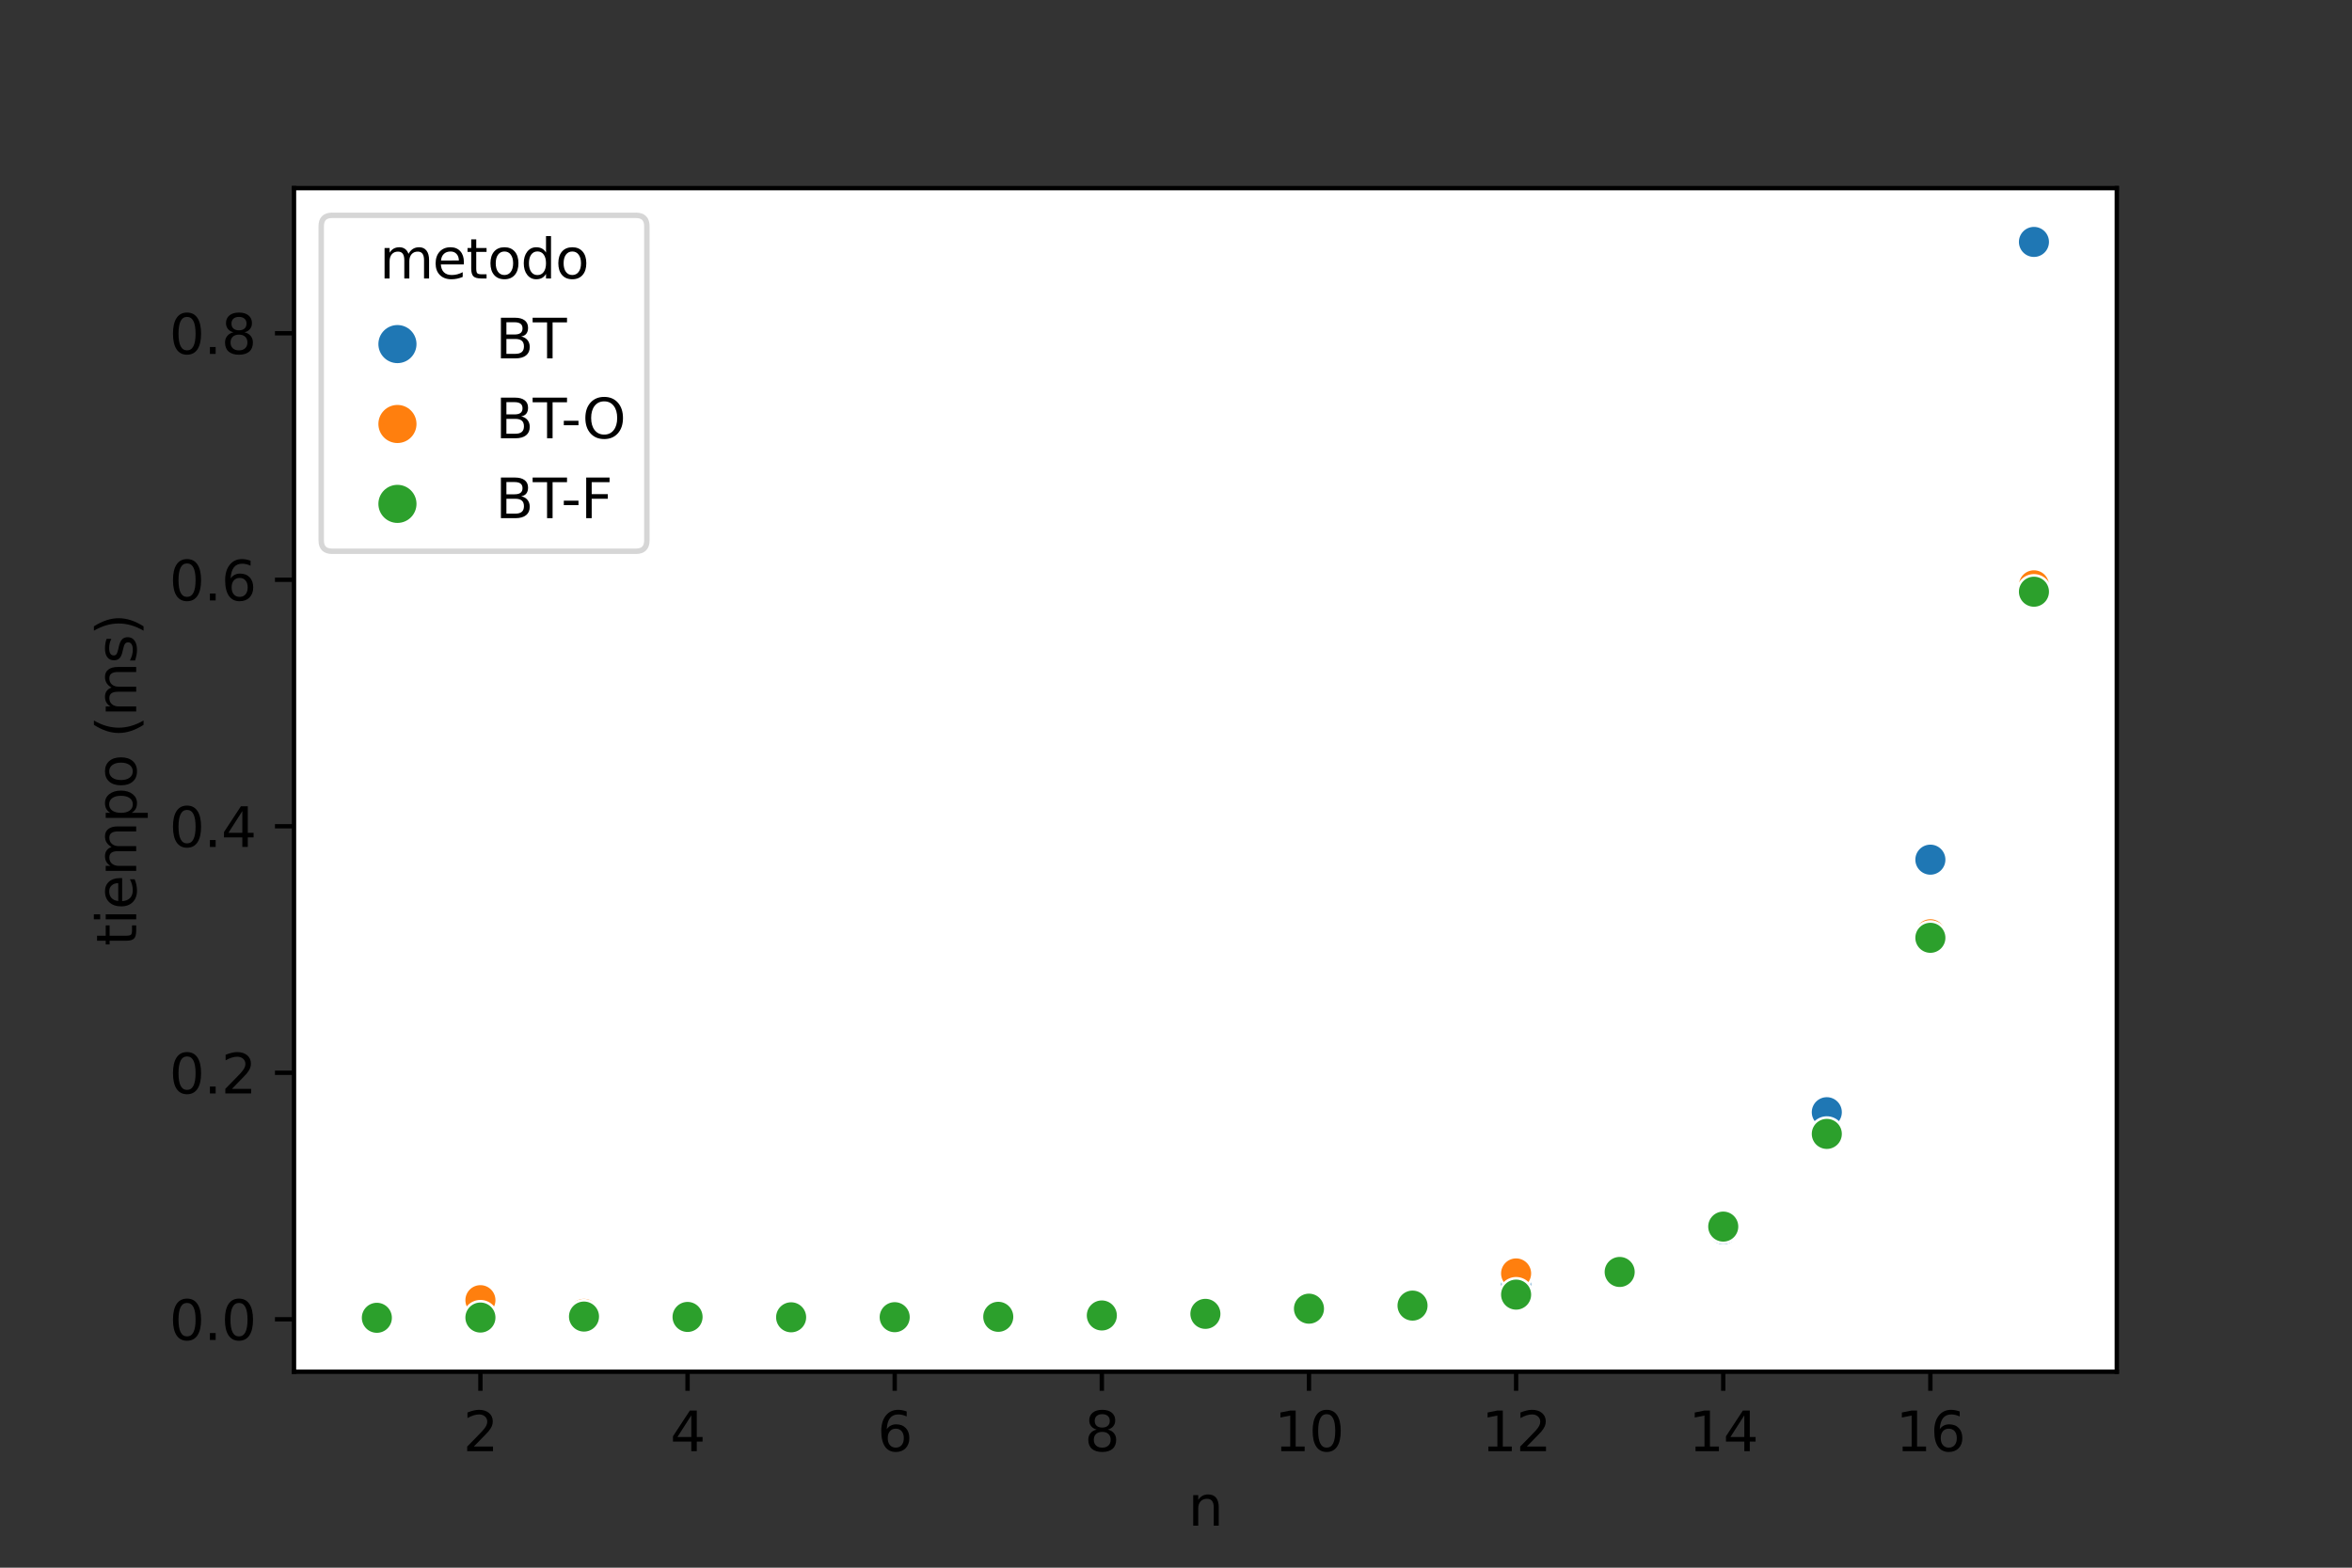 <?xml version="1.0" encoding="utf-8" standalone="no"?>
<!DOCTYPE svg PUBLIC "-//W3C//DTD SVG 1.1//EN"
  "http://www.w3.org/Graphics/SVG/1.1/DTD/svg11.dtd">
<svg height="288pt" version="1.1" viewBox="0 0 432 288" width="432pt" xmlns="http://www.w3.org/2000/svg" xmlns:xlink="http://www.w3.org/1999/xlink">
 <rect x="0" y="0" width="432" height="288" fill="#333333" stroke="none"/>
 <defs>
  <style type="text/css">*{stroke-linecap:butt;stroke-linejoin:round;}</style>
 </defs>
 <g id="figure_1">
  <g id="patch_1">
   <path d="M 0 288 
L 432 288 
L 432 0 
L 0 0 
z
" style="fill:none;"/>
  </g>
  <g id="axes_1">
   <g id="patch_2">
    <path d="M 54 252 
L 388.8 252 
L 388.8 34.56 
L 54 34.56 
z
" style="fill:#ffffff;"/>
   </g>
   <g id="PathCollection_1">
    <defs>
     <path d="M 0 3 
C 0.796 3 1.559 2.684 2.121 2.121 
C 2.684 1.559 3 0.796 3 -0 
C 3 -0.796 2.684 -1.559 2.121 -2.121 
C 1.559 -2.684 0.796 -3 0 -3 
C -0.796 -3 -1.559 -2.684 -2.121 -2.121 
C -2.684 -1.559 -3 -0.796 -3 0 
C -3 0.796 -2.684 1.559 -2.121 2.121 
C -1.559 2.684 -0.796 3 0 3 
z
" id="C0_0_d0296695c9"/>
    </defs>
    <g clip-path="url(#pf713362e71)">
     <use style="fill:#1f77b4;stroke:#ffffff;stroke-width:0.48;" x="69.218" xlink:href="#C0_0_d0296695c9" y="242.116"/>
    </g>
    <g clip-path="url(#pf713362e71)">
     <use style="fill:#1f77b4;stroke:#ffffff;stroke-width:0.48;" x="88.241" xlink:href="#C0_0_d0296695c9" y="242.116"/>
    </g>
    <g clip-path="url(#pf713362e71)">
     <use style="fill:#1f77b4;stroke:#ffffff;stroke-width:0.48;" x="107.264" xlink:href="#C0_0_d0296695c9" y="242.048"/>
    </g>
    <g clip-path="url(#pf713362e71)">
     <use style="fill:#1f77b4;stroke:#ffffff;stroke-width:0.48;" x="126.286" xlink:href="#C0_0_d0296695c9" y="242.003"/>
    </g>
    <g clip-path="url(#pf713362e71)">
     <use style="fill:#1f77b4;stroke:#ffffff;stroke-width:0.48;" x="145.309" xlink:href="#C0_0_d0296695c9" y="242.026"/>
    </g>
    <g clip-path="url(#pf713362e71)">
     <use style="fill:#1f77b4;stroke:#ffffff;stroke-width:0.48;" x="164.332" xlink:href="#C0_0_d0296695c9" y="241.822"/>
    </g>
    <g clip-path="url(#pf713362e71)">
     <use style="fill:#1f77b4;stroke:#ffffff;stroke-width:0.48;" x="183.355" xlink:href="#C0_0_d0296695c9" y="241.777"/>
    </g>
    <g clip-path="url(#pf713362e71)">
     <use style="fill:#1f77b4;stroke:#ffffff;stroke-width:0.48;" x="202.377" xlink:href="#C0_0_d0296695c9" y="241.709"/>
    </g>
    <g clip-path="url(#pf713362e71)">
     <use style="fill:#1f77b4;stroke:#ffffff;stroke-width:0.48;" x="221.4" xlink:href="#C0_0_d0296695c9" y="241.052"/>
    </g>
    <g clip-path="url(#pf713362e71)">
     <use style="fill:#1f77b4;stroke:#ffffff;stroke-width:0.48;" x="240.423" xlink:href="#C0_0_d0296695c9" y="240.962"/>
    </g>
    <g clip-path="url(#pf713362e71)">
     <use style="fill:#1f77b4;stroke:#ffffff;stroke-width:0.48;" x="259.445" xlink:href="#C0_0_d0296695c9" y="239.988"/>
    </g>
    <g clip-path="url(#pf713362e71)">
     <use style="fill:#1f77b4;stroke:#ffffff;stroke-width:0.48;" x="278.468" xlink:href="#C0_0_d0296695c9" y="236.093"/>
    </g>
    <g clip-path="url(#pf713362e71)">
     <use style="fill:#1f77b4;stroke:#ffffff;stroke-width:0.48;" x="297.491" xlink:href="#C0_0_d0296695c9" y="233.852"/>
    </g>
    <g clip-path="url(#pf713362e71)">
     <use style="fill:#1f77b4;stroke:#ffffff;stroke-width:0.48;" x="316.514" xlink:href="#C0_0_d0296695c9" y="225.836"/>
    </g>
    <g clip-path="url(#pf713362e71)">
     <use style="fill:#1f77b4;stroke:#ffffff;stroke-width:0.48;" x="335.536" xlink:href="#C0_0_d0296695c9" y="204.325"/>
    </g>
    <g clip-path="url(#pf713362e71)">
     <use style="fill:#1f77b4;stroke:#ffffff;stroke-width:0.48;" x="354.559" xlink:href="#C0_0_d0296695c9" y="157.93"/>
    </g>
    <g clip-path="url(#pf713362e71)">
     <use style="fill:#1f77b4;stroke:#ffffff;stroke-width:0.48;" x="373.582" xlink:href="#C0_0_d0296695c9" y="44.444"/>
    </g>
    <g clip-path="url(#pf713362e71)">
     <use style="fill:#ff7f0e;stroke:#ffffff;stroke-width:0.48;" x="69.218" xlink:href="#C0_0_d0296695c9" y="242.071"/>
    </g>
    <g clip-path="url(#pf713362e71)">
     <use style="fill:#ff7f0e;stroke:#ffffff;stroke-width:0.48;" x="88.241" xlink:href="#C0_0_d0296695c9" y="238.856"/>
    </g>
    <g clip-path="url(#pf713362e71)">
     <use style="fill:#ff7f0e;stroke:#ffffff;stroke-width:0.48;" x="107.264" xlink:href="#C0_0_d0296695c9" y="241.369"/>
    </g>
    <g clip-path="url(#pf713362e71)">
     <use style="fill:#ff7f0e;stroke:#ffffff;stroke-width:0.48;" x="126.286" xlink:href="#C0_0_d0296695c9" y="242.026"/>
    </g>
    <g clip-path="url(#pf713362e71)">
     <use style="fill:#ff7f0e;stroke:#ffffff;stroke-width:0.48;" x="145.309" xlink:href="#C0_0_d0296695c9" y="241.822"/>
    </g>
    <g clip-path="url(#pf713362e71)">
     <use style="fill:#ff7f0e;stroke:#ffffff;stroke-width:0.48;" x="164.332" xlink:href="#C0_0_d0296695c9" y="241.709"/>
    </g>
    <g clip-path="url(#pf713362e71)">
     <use style="fill:#ff7f0e;stroke:#ffffff;stroke-width:0.48;" x="183.355" xlink:href="#C0_0_d0296695c9" y="241.664"/>
    </g>
    <g clip-path="url(#pf713362e71)">
     <use style="fill:#ff7f0e;stroke:#ffffff;stroke-width:0.48;" x="202.377" xlink:href="#C0_0_d0296695c9" y="241.641"/>
    </g>
    <g clip-path="url(#pf713362e71)">
     <use style="fill:#ff7f0e;stroke:#ffffff;stroke-width:0.48;" x="221.4" xlink:href="#C0_0_d0296695c9" y="241.46"/>
    </g>
    <g clip-path="url(#pf713362e71)">
     <use style="fill:#ff7f0e;stroke:#ffffff;stroke-width:0.48;" x="240.423" xlink:href="#C0_0_d0296695c9" y="240.599"/>
    </g>
    <g clip-path="url(#pf713362e71)">
     <use style="fill:#ff7f0e;stroke:#ffffff;stroke-width:0.48;" x="259.445" xlink:href="#C0_0_d0296695c9" y="239.943"/>
    </g>
    <g clip-path="url(#pf713362e71)">
     <use style="fill:#ff7f0e;stroke:#ffffff;stroke-width:0.48;" x="278.468" xlink:href="#C0_0_d0296695c9" y="233.942"/>
    </g>
    <g clip-path="url(#pf713362e71)">
     <use style="fill:#ff7f0e;stroke:#ffffff;stroke-width:0.48;" x="297.491" xlink:href="#C0_0_d0296695c9" y="233.693"/>
    </g>
    <g clip-path="url(#pf713362e71)">
     <use style="fill:#ff7f0e;stroke:#ffffff;stroke-width:0.48;" x="316.514" xlink:href="#C0_0_d0296695c9" y="225.27"/>
    </g>
    <g clip-path="url(#pf713362e71)">
     <use style="fill:#ff7f0e;stroke:#ffffff;stroke-width:0.48;" x="335.536" xlink:href="#C0_0_d0296695c9" y="208.605"/>
    </g>
    <g clip-path="url(#pf713362e71)">
     <use style="fill:#ff7f0e;stroke:#ffffff;stroke-width:0.48;" x="354.559" xlink:href="#C0_0_d0296695c9" y="171.629"/>
    </g>
    <g clip-path="url(#pf713362e71)">
     <use style="fill:#ff7f0e;stroke:#ffffff;stroke-width:0.48;" x="373.582" xlink:href="#C0_0_d0296695c9" y="107.527"/>
    </g>
    <g clip-path="url(#pf713362e71)">
     <use style="fill:#2ca02c;stroke:#ffffff;stroke-width:0.48;" x="69.218" xlink:href="#C0_0_d0296695c9" y="242.094"/>
    </g>
    <g clip-path="url(#pf713362e71)">
     <use style="fill:#2ca02c;stroke:#ffffff;stroke-width:0.48;" x="88.241" xlink:href="#C0_0_d0296695c9" y="242.048"/>
    </g>
    <g clip-path="url(#pf713362e71)">
     <use style="fill:#2ca02c;stroke:#ffffff;stroke-width:0.48;" x="107.264" xlink:href="#C0_0_d0296695c9" y="241.867"/>
    </g>
    <g clip-path="url(#pf713362e71)">
     <use style="fill:#2ca02c;stroke:#ffffff;stroke-width:0.48;" x="126.286" xlink:href="#C0_0_d0296695c9" y="241.935"/>
    </g>
    <g clip-path="url(#pf713362e71)">
     <use style="fill:#2ca02c;stroke:#ffffff;stroke-width:0.48;" x="145.309" xlink:href="#C0_0_d0296695c9" y="242.003"/>
    </g>
    <g clip-path="url(#pf713362e71)">
     <use style="fill:#2ca02c;stroke:#ffffff;stroke-width:0.48;" x="164.332" xlink:href="#C0_0_d0296695c9" y="241.981"/>
    </g>
    <g clip-path="url(#pf713362e71)">
     <use style="fill:#2ca02c;stroke:#ffffff;stroke-width:0.48;" x="183.355" xlink:href="#C0_0_d0296695c9" y="241.913"/>
    </g>
    <g clip-path="url(#pf713362e71)">
     <use style="fill:#2ca02c;stroke:#ffffff;stroke-width:0.48;" x="202.377" xlink:href="#C0_0_d0296695c9" y="241.664"/>
    </g>
    <g clip-path="url(#pf713362e71)">
     <use style="fill:#2ca02c;stroke:#ffffff;stroke-width:0.48;" x="221.4" xlink:href="#C0_0_d0296695c9" y="241.369"/>
    </g>
    <g clip-path="url(#pf713362e71)">
     <use style="fill:#2ca02c;stroke:#ffffff;stroke-width:0.48;" x="240.423" xlink:href="#C0_0_d0296695c9" y="240.418"/>
    </g>
    <g clip-path="url(#pf713362e71)">
     <use style="fill:#2ca02c;stroke:#ffffff;stroke-width:0.48;" x="259.445" xlink:href="#C0_0_d0296695c9" y="239.852"/>
    </g>
    <g clip-path="url(#pf713362e71)">
     <use style="fill:#2ca02c;stroke:#ffffff;stroke-width:0.48;" x="278.468" xlink:href="#C0_0_d0296695c9" y="237.837"/>
    </g>
    <g clip-path="url(#pf713362e71)">
     <use style="fill:#2ca02c;stroke:#ffffff;stroke-width:0.48;" x="297.491" xlink:href="#C0_0_d0296695c9" y="233.671"/>
    </g>
    <g clip-path="url(#pf713362e71)">
     <use style="fill:#2ca02c;stroke:#ffffff;stroke-width:0.48;" x="316.514" xlink:href="#C0_0_d0296695c9" y="225.338"/>
    </g>
    <g clip-path="url(#pf713362e71)">
     <use style="fill:#2ca02c;stroke:#ffffff;stroke-width:0.48;" x="335.536" xlink:href="#C0_0_d0296695c9" y="208.31"/>
    </g>
    <g clip-path="url(#pf713362e71)">
     <use style="fill:#2ca02c;stroke:#ffffff;stroke-width:0.48;" x="354.559" xlink:href="#C0_0_d0296695c9" y="172.286"/>
    </g>
    <g clip-path="url(#pf713362e71)">
     <use style="fill:#2ca02c;stroke:#ffffff;stroke-width:0.48;" x="373.582" xlink:href="#C0_0_d0296695c9" y="108.704"/>
    </g>
   </g>
   <g id="PathCollection_2"/>
   <g id="PathCollection_3"/>
   <g id="PathCollection_4"/>
   <g id="matplotlib.axis_1">
    <g id="xtick_1">
     <g id="line2d_1">
      <defs>
       <path d="M 0 0 
L 0 3.5 
" id="m11e5b80ae4" style="stroke:#000000;stroke-width:0.8;"/>
      </defs>
      <g>
       <use style="stroke:#000000;stroke-width:0.8;" x="88.241" xlink:href="#m11e5b80ae4" y="252"/>
      </g>
     </g>
     <g id="text_1">
      <!-- 2 -->
      <g transform="translate(85.06 266.598)scale(0.1 -0.1)">
       <defs>
        <path d="M 1228 531 
L 3431 531 
L 3431 0 
L 469 0 
L 469 531 
Q 828 903 1448 1529 
Q 2069 2156 2228 2338 
Q 2531 2678 2651 2914 
Q 2772 3150 2772 3378 
Q 2772 3750 2511 3984 
Q 2250 4219 1831 4219 
Q 1534 4219 1204 4116 
Q 875 4013 500 3803 
L 500 4441 
Q 881 4594 1212 4672 
Q 1544 4750 1819 4750 
Q 2544 4750 2975 4387 
Q 3406 4025 3406 3419 
Q 3406 3131 3298 2873 
Q 3191 2616 2906 2266 
Q 2828 2175 2409 1742 
Q 1991 1309 1228 531 
z
" id="DejaVuSans-32" transform="scale(0.016)"/>
       </defs>
       <use xlink:href="#DejaVuSans-32"/>
      </g>
     </g>
    </g>
    <g id="xtick_2">
     <g id="line2d_2">
      <g>
       <use style="stroke:#000000;stroke-width:0.8;" x="126.286" xlink:href="#m11e5b80ae4" y="252"/>
      </g>
     </g>
     <g id="text_2">
      <!-- 4 -->
      <g transform="translate(123.105 266.598)scale(0.1 -0.1)">
       <defs>
        <path d="M 2419 4116 
L 825 1625 
L 2419 1625 
L 2419 4116 
z
M 2253 4666 
L 3047 4666 
L 3047 1625 
L 3713 1625 
L 3713 1100 
L 3047 1100 
L 3047 0 
L 2419 0 
L 2419 1100 
L 313 1100 
L 313 1709 
L 2253 4666 
z
" id="DejaVuSans-34" transform="scale(0.016)"/>
       </defs>
       <use xlink:href="#DejaVuSans-34"/>
      </g>
     </g>
    </g>
    <g id="xtick_3">
     <g id="line2d_3">
      <g>
       <use style="stroke:#000000;stroke-width:0.8;" x="164.332" xlink:href="#m11e5b80ae4" y="252"/>
      </g>
     </g>
     <g id="text_3">
      <!-- 6 -->
      <g transform="translate(161.151 266.598)scale(0.1 -0.1)">
       <defs>
        <path d="M 2113 2584 
Q 1688 2584 1439 2293 
Q 1191 2003 1191 1497 
Q 1191 994 1439 701 
Q 1688 409 2113 409 
Q 2538 409 2786 701 
Q 3034 994 3034 1497 
Q 3034 2003 2786 2293 
Q 2538 2584 2113 2584 
z
M 3366 4563 
L 3366 3988 
Q 3128 4100 2886 4159 
Q 2644 4219 2406 4219 
Q 1781 4219 1451 3797 
Q 1122 3375 1075 2522 
Q 1259 2794 1537 2939 
Q 1816 3084 2150 3084 
Q 2853 3084 3261 2657 
Q 3669 2231 3669 1497 
Q 3669 778 3244 343 
Q 2819 -91 2113 -91 
Q 1303 -91 875 529 
Q 447 1150 447 2328 
Q 447 3434 972 4092 
Q 1497 4750 2381 4750 
Q 2619 4750 2861 4703 
Q 3103 4656 3366 4563 
z
" id="DejaVuSans-36" transform="scale(0.016)"/>
       </defs>
       <use xlink:href="#DejaVuSans-36"/>
      </g>
     </g>
    </g>
    <g id="xtick_4">
     <g id="line2d_4">
      <g>
       <use style="stroke:#000000;stroke-width:0.8;" x="202.377" xlink:href="#m11e5b80ae4" y="252"/>
      </g>
     </g>
     <g id="text_4">
      <!-- 8 -->
      <g transform="translate(199.196 266.598)scale(0.1 -0.1)">
       <defs>
        <path d="M 2034 2216 
Q 1584 2216 1326 1975 
Q 1069 1734 1069 1313 
Q 1069 891 1326 650 
Q 1584 409 2034 409 
Q 2484 409 2743 651 
Q 3003 894 3003 1313 
Q 3003 1734 2745 1975 
Q 2488 2216 2034 2216 
z
M 1403 2484 
Q 997 2584 770 2862 
Q 544 3141 544 3541 
Q 544 4100 942 4425 
Q 1341 4750 2034 4750 
Q 2731 4750 3128 4425 
Q 3525 4100 3525 3541 
Q 3525 3141 3298 2862 
Q 3072 2584 2669 2484 
Q 3125 2378 3379 2068 
Q 3634 1759 3634 1313 
Q 3634 634 3220 271 
Q 2806 -91 2034 -91 
Q 1263 -91 848 271 
Q 434 634 434 1313 
Q 434 1759 690 2068 
Q 947 2378 1403 2484 
z
M 1172 3481 
Q 1172 3119 1398 2916 
Q 1625 2713 2034 2713 
Q 2441 2713 2670 2916 
Q 2900 3119 2900 3481 
Q 2900 3844 2670 4047 
Q 2441 4250 2034 4250 
Q 1625 4250 1398 4047 
Q 1172 3844 1172 3481 
z
" id="DejaVuSans-38" transform="scale(0.016)"/>
       </defs>
       <use xlink:href="#DejaVuSans-38"/>
      </g>
     </g>
    </g>
    <g id="xtick_5">
     <g id="line2d_5">
      <g>
       <use style="stroke:#000000;stroke-width:0.8;" x="240.423" xlink:href="#m11e5b80ae4" y="252"/>
      </g>
     </g>
     <g id="text_5">
      <!-- 10 -->
      <g transform="translate(234.06 266.598)scale(0.1 -0.1)">
       <defs>
        <path d="M 794 531 
L 1825 531 
L 1825 4091 
L 703 3866 
L 703 4441 
L 1819 4666 
L 2450 4666 
L 2450 531 
L 3481 531 
L 3481 0 
L 794 0 
L 794 531 
z
" id="DejaVuSans-31" transform="scale(0.016)"/>
        <path d="M 2034 4250 
Q 1547 4250 1301 3770 
Q 1056 3291 1056 2328 
Q 1056 1369 1301 889 
Q 1547 409 2034 409 
Q 2525 409 2770 889 
Q 3016 1369 3016 2328 
Q 3016 3291 2770 3770 
Q 2525 4250 2034 4250 
z
M 2034 4750 
Q 2819 4750 3233 4129 
Q 3647 3509 3647 2328 
Q 3647 1150 3233 529 
Q 2819 -91 2034 -91 
Q 1250 -91 836 529 
Q 422 1150 422 2328 
Q 422 3509 836 4129 
Q 1250 4750 2034 4750 
z
" id="DejaVuSans-30" transform="scale(0.016)"/>
       </defs>
       <use xlink:href="#DejaVuSans-31"/>
       <use x="63.623" xlink:href="#DejaVuSans-30"/>
      </g>
     </g>
    </g>
    <g id="xtick_6">
     <g id="line2d_6">
      <g>
       <use style="stroke:#000000;stroke-width:0.8;" x="278.468" xlink:href="#m11e5b80ae4" y="252"/>
      </g>
     </g>
     <g id="text_6">
      <!-- 12 -->
      <g transform="translate(272.106 266.598)scale(0.1 -0.1)">
       <use xlink:href="#DejaVuSans-31"/>
       <use x="63.623" xlink:href="#DejaVuSans-32"/>
      </g>
     </g>
    </g>
    <g id="xtick_7">
     <g id="line2d_7">
      <g>
       <use style="stroke:#000000;stroke-width:0.8;" x="316.514" xlink:href="#m11e5b80ae4" y="252"/>
      </g>
     </g>
     <g id="text_7">
      <!-- 14 -->
      <g transform="translate(310.151 266.598)scale(0.1 -0.1)">
       <use xlink:href="#DejaVuSans-31"/>
       <use x="63.623" xlink:href="#DejaVuSans-34"/>
      </g>
     </g>
    </g>
    <g id="xtick_8">
     <g id="line2d_8">
      <g>
       <use style="stroke:#000000;stroke-width:0.8;" x="354.559" xlink:href="#m11e5b80ae4" y="252"/>
      </g>
     </g>
     <g id="text_8">
      <!-- 16 -->
      <g transform="translate(348.197 266.598)scale(0.1 -0.1)">
       <use xlink:href="#DejaVuSans-31"/>
       <use x="63.623" xlink:href="#DejaVuSans-36"/>
      </g>
     </g>
    </g>
    <g id="text_9">
     <!-- n -->
     <g transform="translate(218.231 280.277)scale(0.1 -0.1)">
      <defs>
       <path d="M 3513 2113 
L 3513 0 
L 2938 0 
L 2938 2094 
Q 2938 2591 2744 2837 
Q 2550 3084 2163 3084 
Q 1697 3084 1428 2787 
Q 1159 2491 1159 1978 
L 1159 0 
L 581 0 
L 581 3500 
L 1159 3500 
L 1159 2956 
Q 1366 3272 1645 3428 
Q 1925 3584 2291 3584 
Q 2894 3584 3203 3211 
Q 3513 2838 3513 2113 
z
" id="DejaVuSans-6e" transform="scale(0.016)"/>
      </defs>
      <use xlink:href="#DejaVuSans-6e"/>
     </g>
    </g>
   </g>
   <g id="matplotlib.axis_2">
    <g id="ytick_1">
     <g id="line2d_9">
      <defs>
       <path d="M 0 0 
L -3.5 0 
" id="md51f991a36" style="stroke:#000000;stroke-width:0.8;"/>
      </defs>
      <g>
       <use style="stroke:#000000;stroke-width:0.8;" x="54" xlink:href="#md51f991a36" y="242.365"/>
      </g>
     </g>
     <g id="text_10">
      <!-- 0.0 -->
      <g transform="translate(31.097 246.165)scale(0.1 -0.1)">
       <defs>
        <path d="M 684 794 
L 1344 794 
L 1344 0 
L 684 0 
L 684 794 
z
" id="DejaVuSans-2e" transform="scale(0.016)"/>
       </defs>
       <use xlink:href="#DejaVuSans-30"/>
       <use x="63.623" xlink:href="#DejaVuSans-2e"/>
       <use x="95.41" xlink:href="#DejaVuSans-30"/>
      </g>
     </g>
    </g>
    <g id="ytick_2">
     <g id="line2d_10">
      <g>
       <use style="stroke:#000000;stroke-width:0.8;" x="54" xlink:href="#md51f991a36" y="197.08"/>
      </g>
     </g>
     <g id="text_11">
      <!-- 0.2 -->
      <g transform="translate(31.097 200.879)scale(0.1 -0.1)">
       <use xlink:href="#DejaVuSans-30"/>
       <use x="63.623" xlink:href="#DejaVuSans-2e"/>
       <use x="95.41" xlink:href="#DejaVuSans-32"/>
      </g>
     </g>
    </g>
    <g id="ytick_3">
     <g id="line2d_11">
      <g>
       <use style="stroke:#000000;stroke-width:0.8;" x="54" xlink:href="#md51f991a36" y="151.794"/>
      </g>
     </g>
     <g id="text_12">
      <!-- 0.4 -->
      <g transform="translate(31.097 155.593)scale(0.1 -0.1)">
       <use xlink:href="#DejaVuSans-30"/>
       <use x="63.623" xlink:href="#DejaVuSans-2e"/>
       <use x="95.41" xlink:href="#DejaVuSans-34"/>
      </g>
     </g>
    </g>
    <g id="ytick_4">
     <g id="line2d_12">
      <g>
       <use style="stroke:#000000;stroke-width:0.8;" x="54" xlink:href="#md51f991a36" y="106.508"/>
      </g>
     </g>
     <g id="text_13">
      <!-- 0.6 -->
      <g transform="translate(31.097 110.307)scale(0.1 -0.1)">
       <use xlink:href="#DejaVuSans-30"/>
       <use x="63.623" xlink:href="#DejaVuSans-2e"/>
       <use x="95.41" xlink:href="#DejaVuSans-36"/>
      </g>
     </g>
    </g>
    <g id="ytick_5">
     <g id="line2d_13">
      <g>
       <use style="stroke:#000000;stroke-width:0.8;" x="54" xlink:href="#md51f991a36" y="61.222"/>
      </g>
     </g>
     <g id="text_14">
      <!-- 0.8 -->
      <g transform="translate(31.097 65.021)scale(0.1 -0.1)">
       <use xlink:href="#DejaVuSans-30"/>
       <use x="63.623" xlink:href="#DejaVuSans-2e"/>
       <use x="95.41" xlink:href="#DejaVuSans-38"/>
      </g>
     </g>
    </g>
    <g id="text_15">
     <!-- tiempo (ms) -->
     <g transform="translate(25.017 173.775)rotate(-90)scale(0.1 -0.1)">
      <defs>
       <path d="M 1172 4494 
L 1172 3500 
L 2356 3500 
L 2356 3053 
L 1172 3053 
L 1172 1153 
Q 1172 725 1289 603 
Q 1406 481 1766 481 
L 2356 481 
L 2356 0 
L 1766 0 
Q 1100 0 847 248 
Q 594 497 594 1153 
L 594 3053 
L 172 3053 
L 172 3500 
L 594 3500 
L 594 4494 
L 1172 4494 
z
" id="DejaVuSans-74" transform="scale(0.016)"/>
       <path d="M 603 3500 
L 1178 3500 
L 1178 0 
L 603 0 
L 603 3500 
z
M 603 4863 
L 1178 4863 
L 1178 4134 
L 603 4134 
L 603 4863 
z
" id="DejaVuSans-69" transform="scale(0.016)"/>
       <path d="M 3597 1894 
L 3597 1613 
L 953 1613 
Q 991 1019 1311 708 
Q 1631 397 2203 397 
Q 2534 397 2845 478 
Q 3156 559 3463 722 
L 3463 178 
Q 3153 47 2828 -22 
Q 2503 -91 2169 -91 
Q 1331 -91 842 396 
Q 353 884 353 1716 
Q 353 2575 817 3079 
Q 1281 3584 2069 3584 
Q 2775 3584 3186 3129 
Q 3597 2675 3597 1894 
z
M 3022 2063 
Q 3016 2534 2758 2815 
Q 2500 3097 2075 3097 
Q 1594 3097 1305 2825 
Q 1016 2553 972 2059 
L 3022 2063 
z
" id="DejaVuSans-65" transform="scale(0.016)"/>
       <path d="M 3328 2828 
Q 3544 3216 3844 3400 
Q 4144 3584 4550 3584 
Q 5097 3584 5394 3201 
Q 5691 2819 5691 2113 
L 5691 0 
L 5113 0 
L 5113 2094 
Q 5113 2597 4934 2840 
Q 4756 3084 4391 3084 
Q 3944 3084 3684 2787 
Q 3425 2491 3425 1978 
L 3425 0 
L 2847 0 
L 2847 2094 
Q 2847 2600 2669 2842 
Q 2491 3084 2119 3084 
Q 1678 3084 1418 2786 
Q 1159 2488 1159 1978 
L 1159 0 
L 581 0 
L 581 3500 
L 1159 3500 
L 1159 2956 
Q 1356 3278 1631 3431 
Q 1906 3584 2284 3584 
Q 2666 3584 2933 3390 
Q 3200 3197 3328 2828 
z
" id="DejaVuSans-6d" transform="scale(0.016)"/>
       <path d="M 1159 525 
L 1159 -1331 
L 581 -1331 
L 581 3500 
L 1159 3500 
L 1159 2969 
Q 1341 3281 1617 3432 
Q 1894 3584 2278 3584 
Q 2916 3584 3314 3078 
Q 3713 2572 3713 1747 
Q 3713 922 3314 415 
Q 2916 -91 2278 -91 
Q 1894 -91 1617 61 
Q 1341 213 1159 525 
z
M 3116 1747 
Q 3116 2381 2855 2742 
Q 2594 3103 2138 3103 
Q 1681 3103 1420 2742 
Q 1159 2381 1159 1747 
Q 1159 1113 1420 752 
Q 1681 391 2138 391 
Q 2594 391 2855 752 
Q 3116 1113 3116 1747 
z
" id="DejaVuSans-70" transform="scale(0.016)"/>
       <path d="M 1959 3097 
Q 1497 3097 1228 2736 
Q 959 2375 959 1747 
Q 959 1119 1226 758 
Q 1494 397 1959 397 
Q 2419 397 2687 759 
Q 2956 1122 2956 1747 
Q 2956 2369 2687 2733 
Q 2419 3097 1959 3097 
z
M 1959 3584 
Q 2709 3584 3137 3096 
Q 3566 2609 3566 1747 
Q 3566 888 3137 398 
Q 2709 -91 1959 -91 
Q 1206 -91 779 398 
Q 353 888 353 1747 
Q 353 2609 779 3096 
Q 1206 3584 1959 3584 
z
" id="DejaVuSans-6f" transform="scale(0.016)"/>
       <path id="DejaVuSans-20" transform="scale(0.016)"/>
       <path d="M 1984 4856 
Q 1566 4138 1362 3434 
Q 1159 2731 1159 2009 
Q 1159 1288 1364 580 
Q 1569 -128 1984 -844 
L 1484 -844 
Q 1016 -109 783 600 
Q 550 1309 550 2009 
Q 550 2706 781 3412 
Q 1013 4119 1484 4856 
L 1984 4856 
z
" id="DejaVuSans-28" transform="scale(0.016)"/>
       <path d="M 2834 3397 
L 2834 2853 
Q 2591 2978 2328 3040 
Q 2066 3103 1784 3103 
Q 1356 3103 1142 2972 
Q 928 2841 928 2578 
Q 928 2378 1081 2264 
Q 1234 2150 1697 2047 
L 1894 2003 
Q 2506 1872 2764 1633 
Q 3022 1394 3022 966 
Q 3022 478 2636 193 
Q 2250 -91 1575 -91 
Q 1294 -91 989 -36 
Q 684 19 347 128 
L 347 722 
Q 666 556 975 473 
Q 1284 391 1588 391 
Q 1994 391 2212 530 
Q 2431 669 2431 922 
Q 2431 1156 2273 1281 
Q 2116 1406 1581 1522 
L 1381 1569 
Q 847 1681 609 1914 
Q 372 2147 372 2553 
Q 372 3047 722 3315 
Q 1072 3584 1716 3584 
Q 2034 3584 2315 3537 
Q 2597 3491 2834 3397 
z
" id="DejaVuSans-73" transform="scale(0.016)"/>
       <path d="M 513 4856 
L 1013 4856 
Q 1481 4119 1714 3412 
Q 1947 2706 1947 2009 
Q 1947 1309 1714 600 
Q 1481 -109 1013 -844 
L 513 -844 
Q 928 -128 1133 580 
Q 1338 1288 1338 2009 
Q 1338 2731 1133 3434 
Q 928 4138 513 4856 
z
" id="DejaVuSans-29" transform="scale(0.016)"/>
      </defs>
      <use xlink:href="#DejaVuSans-74"/>
      <use x="39.209" xlink:href="#DejaVuSans-69"/>
      <use x="66.992" xlink:href="#DejaVuSans-65"/>
      <use x="128.516" xlink:href="#DejaVuSans-6d"/>
      <use x="225.928" xlink:href="#DejaVuSans-70"/>
      <use x="289.404" xlink:href="#DejaVuSans-6f"/>
      <use x="350.586" xlink:href="#DejaVuSans-20"/>
      <use x="382.373" xlink:href="#DejaVuSans-28"/>
      <use x="421.387" xlink:href="#DejaVuSans-6d"/>
      <use x="518.799" xlink:href="#DejaVuSans-73"/>
      <use x="570.898" xlink:href="#DejaVuSans-29"/>
     </g>
    </g>
   </g>
   <g id="patch_3">
    <path d="M 54 252 
L 54 34.56 
" style="fill:none;stroke:#000000;stroke-linecap:square;stroke-linejoin:miter;stroke-width:0.8;"/>
   </g>
   <g id="patch_4">
    <path d="M 388.8 252 
L 388.8 34.56 
" style="fill:none;stroke:#000000;stroke-linecap:square;stroke-linejoin:miter;stroke-width:0.8;"/>
   </g>
   <g id="patch_5">
    <path d="M 54 252 
L 388.8 252 
" style="fill:none;stroke:#000000;stroke-linecap:square;stroke-linejoin:miter;stroke-width:0.8;"/>
   </g>
   <g id="patch_6">
    <path d="M 54 34.56 
L 388.8 34.56 
" style="fill:none;stroke:#000000;stroke-linecap:square;stroke-linejoin:miter;stroke-width:0.8;"/>
   </g>
   <g id="legend_1">
    <g id="patch_7">
     <path d="M 61 101.272 
L 116.811 101.272 
Q 118.811 101.272 118.811 99.272 
L 118.811 41.56 
Q 118.811 39.56 116.811 39.56 
L 61 39.56 
Q 59 39.56 59 41.56 
L 59 99.272 
Q 59 101.272 61 101.272 
z
" style="fill:#ffffff;opacity:0.8;stroke:#cccccc;stroke-linejoin:miter;"/>
    </g>
    <g id="text_16">
     <!-- metodo -->
     <g transform="translate(69.705 51.158)scale(0.1 -0.1)">
      <defs>
       <path d="M 2906 2969 
L 2906 4863 
L 3481 4863 
L 3481 0 
L 2906 0 
L 2906 525 
Q 2725 213 2448 61 
Q 2172 -91 1784 -91 
Q 1150 -91 751 415 
Q 353 922 353 1747 
Q 353 2572 751 3078 
Q 1150 3584 1784 3584 
Q 2172 3584 2448 3432 
Q 2725 3281 2906 2969 
z
M 947 1747 
Q 947 1113 1208 752 
Q 1469 391 1925 391 
Q 2381 391 2643 752 
Q 2906 1113 2906 1747 
Q 2906 2381 2643 2742 
Q 2381 3103 1925 3103 
Q 1469 3103 1208 2742 
Q 947 2381 947 1747 
z
" id="DejaVuSans-64" transform="scale(0.016)"/>
      </defs>
      <use xlink:href="#DejaVuSans-6d"/>
      <use x="97.412" xlink:href="#DejaVuSans-65"/>
      <use x="158.936" xlink:href="#DejaVuSans-74"/>
      <use x="198.145" xlink:href="#DejaVuSans-6f"/>
      <use x="259.326" xlink:href="#DejaVuSans-64"/>
      <use x="322.803" xlink:href="#DejaVuSans-6f"/>
     </g>
    </g>
    <g id="PathCollection_5">
     <defs>
      <path d="M 0 3 
C 0.796 3 1.559 2.684 2.121 2.121 
C 2.684 1.559 3 0.796 3 0 
C 3 -0.796 2.684 -1.559 2.121 -2.121 
C 1.559 -2.684 0.796 -3 0 -3 
C -0.796 -3 -1.559 -2.684 -2.121 -2.121 
C -2.684 -1.559 -3 -0.796 -3 0 
C -3 0.796 -2.684 1.559 -2.121 2.121 
C -1.559 2.684 -0.796 3 0 3 
z
" id="mec566172dd" style="stroke:#1f77b4;"/>
     </defs>
     <g>
      <use style="fill:#1f77b4;stroke:#1f77b4;" x="73" xlink:href="#mec566172dd" y="63.212"/>
     </g>
    </g>
    <g id="text_17">
     <!-- BT -->
     <g transform="translate(91 65.837)scale(0.1 -0.1)">
      <defs>
       <path d="M 1259 2228 
L 1259 519 
L 2272 519 
Q 2781 519 3026 730 
Q 3272 941 3272 1375 
Q 3272 1813 3026 2020 
Q 2781 2228 2272 2228 
L 1259 2228 
z
M 1259 4147 
L 1259 2741 
L 2194 2741 
Q 2656 2741 2882 2914 
Q 3109 3088 3109 3444 
Q 3109 3797 2882 3972 
Q 2656 4147 2194 4147 
L 1259 4147 
z
M 628 4666 
L 2241 4666 
Q 2963 4666 3353 4366 
Q 3744 4066 3744 3513 
Q 3744 3084 3544 2831 
Q 3344 2578 2956 2516 
Q 3422 2416 3680 2098 
Q 3938 1781 3938 1306 
Q 3938 681 3513 340 
Q 3088 0 2303 0 
L 628 0 
L 628 4666 
z
" id="DejaVuSans-42" transform="scale(0.016)"/>
       <path d="M -19 4666 
L 3928 4666 
L 3928 4134 
L 2272 4134 
L 2272 0 
L 1638 0 
L 1638 4134 
L -19 4134 
L -19 4666 
z
" id="DejaVuSans-54" transform="scale(0.016)"/>
      </defs>
      <use xlink:href="#DejaVuSans-42"/>
      <use x="68.604" xlink:href="#DejaVuSans-54"/>
     </g>
    </g>
    <g id="PathCollection_6">
     <defs>
      <path d="M 0 3 
C 0.796 3 1.559 2.684 2.121 2.121 
C 2.684 1.559 3 0.796 3 0 
C 3 -0.796 2.684 -1.559 2.121 -2.121 
C 1.559 -2.684 0.796 -3 0 -3 
C -0.796 -3 -1.559 -2.684 -2.121 -2.121 
C -2.684 -1.559 -3 -0.796 -3 0 
C -3 0.796 -2.684 1.559 -2.121 2.121 
C -1.559 2.684 -0.796 3 0 3 
z
" id="m58573391f6" style="stroke:#ff7f0e;"/>
     </defs>
     <g>
      <use style="fill:#ff7f0e;stroke:#ff7f0e;" x="73" xlink:href="#m58573391f6" y="77.89"/>
     </g>
    </g>
    <g id="text_18">
     <!-- BT-O -->
     <g transform="translate(91 80.515)scale(0.1 -0.1)">
      <defs>
       <path d="M 313 2009 
L 1997 2009 
L 1997 1497 
L 313 1497 
L 313 2009 
z
" id="DejaVuSans-2d" transform="scale(0.016)"/>
       <path d="M 2522 4238 
Q 1834 4238 1429 3725 
Q 1025 3213 1025 2328 
Q 1025 1447 1429 934 
Q 1834 422 2522 422 
Q 3209 422 3611 934 
Q 4013 1447 4013 2328 
Q 4013 3213 3611 3725 
Q 3209 4238 2522 4238 
z
M 2522 4750 
Q 3503 4750 4090 4092 
Q 4678 3434 4678 2328 
Q 4678 1225 4090 567 
Q 3503 -91 2522 -91 
Q 1538 -91 948 565 
Q 359 1222 359 2328 
Q 359 3434 948 4092 
Q 1538 4750 2522 4750 
z
" id="DejaVuSans-4f" transform="scale(0.016)"/>
      </defs>
      <use xlink:href="#DejaVuSans-42"/>
      <use x="68.604" xlink:href="#DejaVuSans-54"/>
      <use x="120.562" xlink:href="#DejaVuSans-2d"/>
      <use x="159.396" xlink:href="#DejaVuSans-4f"/>
     </g>
    </g>
    <g id="PathCollection_7">
     <defs>
      <path d="M 0 3 
C 0.796 3 1.559 2.684 2.121 2.121 
C 2.684 1.559 3 0.796 3 0 
C 3 -0.796 2.684 -1.559 2.121 -2.121 
C 1.559 -2.684 0.796 -3 0 -3 
C -0.796 -3 -1.559 -2.684 -2.121 -2.121 
C -2.684 -1.559 -3 -0.796 -3 0 
C -3 0.796 -2.684 1.559 -2.121 2.121 
C -1.559 2.684 -0.796 3 0 3 
z
" id="mfc3011182a" style="stroke:#2ca02c;"/>
     </defs>
     <g>
      <use style="fill:#2ca02c;stroke:#2ca02c;" x="73" xlink:href="#mfc3011182a" y="92.568"/>
     </g>
    </g>
    <g id="text_19">
     <!-- BT-F -->
     <g transform="translate(91 95.193)scale(0.1 -0.1)">
      <defs>
       <path d="M 628 4666 
L 3309 4666 
L 3309 4134 
L 1259 4134 
L 1259 2759 
L 3109 2759 
L 3109 2228 
L 1259 2228 
L 1259 0 
L 628 0 
L 628 4666 
z
" id="DejaVuSans-46" transform="scale(0.016)"/>
      </defs>
      <use xlink:href="#DejaVuSans-42"/>
      <use x="68.604" xlink:href="#DejaVuSans-54"/>
      <use x="120.562" xlink:href="#DejaVuSans-2d"/>
      <use x="156.646" xlink:href="#DejaVuSans-46"/>
     </g>
    </g>
   </g>
  </g>
 </g>
 <defs>
  <clipPath id="pf713362e71">
   <rect height="217.44" width="334.8" x="54" y="34.56"/>
  </clipPath>
 </defs>
</svg>
